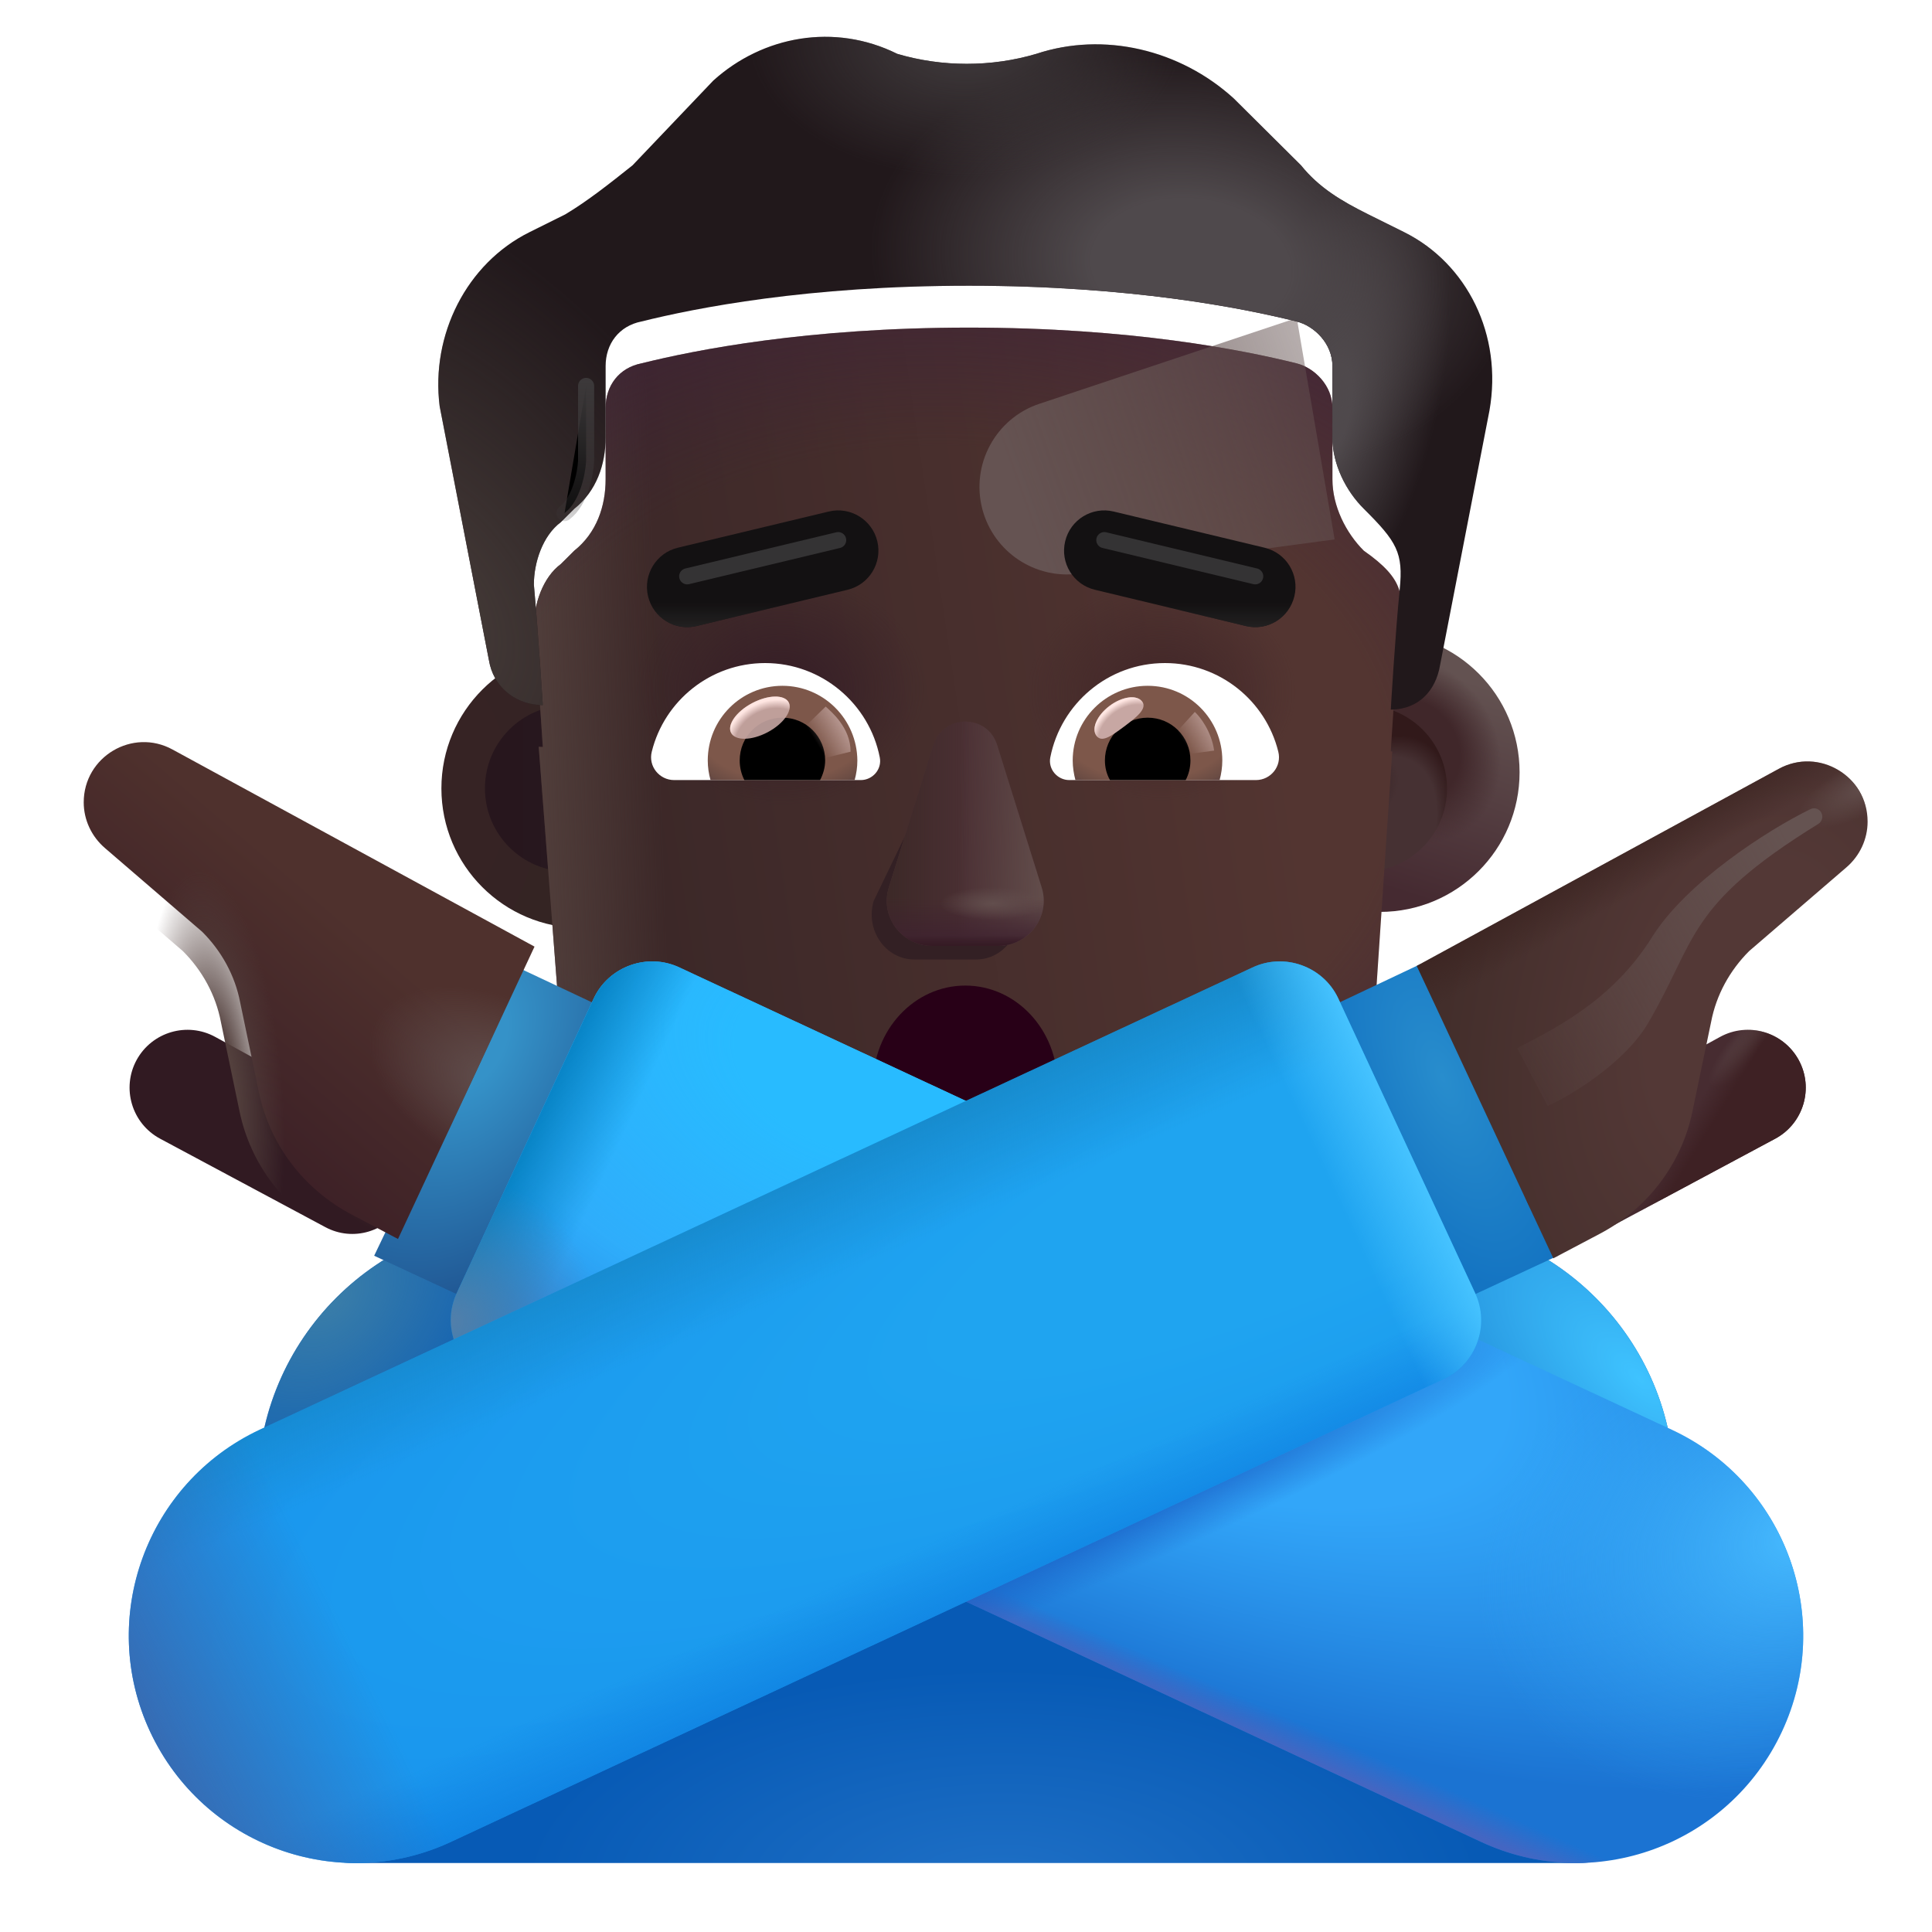 <svg viewBox="1 1 30 30" xmlns="http://www.w3.org/2000/svg">
<g filter="url(#filter0_i_3987_24796)">
<circle cx="9.822" cy="13.242" r="2.168" fill="url(#paint0_radial_3987_24796)"/>
</g>
<g filter="url(#filter1_f_3987_24796)">
<circle cx="9.822" cy="13.242" r="1.292" fill="url(#paint1_linear_3987_24796)"/>
</g>
<g filter="url(#filter2_i_3987_24796)">
<circle cx="22.178" cy="13.242" r="2.168" fill="url(#paint2_linear_3987_24796)"/>
<circle cx="22.178" cy="13.242" r="2.168" fill="url(#paint3_radial_3987_24796)"/>
</g>
<g filter="url(#filter3_f_3987_24796)">
<circle cx="22.178" cy="13.242" r="1.292" fill="#463133"/>
<circle cx="22.178" cy="13.242" r="1.292" fill="url(#paint4_radial_3987_24796)"/>
<circle cx="22.178" cy="13.242" r="1.292" fill="url(#paint5_radial_3987_24796)"/>
</g>
<g filter="url(#filter4_i_3987_24796)">
<path d="M9.365 12.446C9.386 12.448 9.407 12.449 9.429 12.449C9.429 12.449 9.359 11.34 9.29 10.578C9.29 10.232 9.429 9.816 9.708 9.609L9.917 9.401C10.265 9.124 10.404 8.708 10.404 8.293V7.184C10.404 6.838 10.613 6.561 10.961 6.492C11.797 6.284 13.539 5.937 16.047 5.937C18.555 5.937 20.297 6.284 21.133 6.492C21.411 6.561 21.69 6.838 21.69 7.184V8.293C21.69 8.708 21.899 9.124 22.177 9.401C22.83 9.858 22.789 10.109 22.735 10.648C22.665 11.34 22.596 12.518 22.596 12.518C22.603 12.518 22.611 12.518 22.619 12.518L22.274 17.659C22.065 19.957 20.259 21.559 18.104 21.559H13.935C11.711 21.559 9.974 19.957 9.765 17.659L9.365 12.446Z" fill="url(#paint6_linear_3987_24796)"/>
<path d="M9.365 12.446C9.386 12.448 9.407 12.449 9.429 12.449C9.429 12.449 9.359 11.34 9.29 10.578C9.29 10.232 9.429 9.816 9.708 9.609L9.917 9.401C10.265 9.124 10.404 8.708 10.404 8.293V7.184C10.404 6.838 10.613 6.561 10.961 6.492C11.797 6.284 13.539 5.937 16.047 5.937C18.555 5.937 20.297 6.284 21.133 6.492C21.411 6.561 21.69 6.838 21.69 7.184V8.293C21.69 8.708 21.899 9.124 22.177 9.401C22.83 9.858 22.789 10.109 22.735 10.648C22.665 11.34 22.596 12.518 22.596 12.518C22.603 12.518 22.611 12.518 22.619 12.518L22.274 17.659C22.065 19.957 20.259 21.559 18.104 21.559H13.935C11.711 21.559 9.974 19.957 9.765 17.659L9.365 12.446Z" fill="url(#paint7_linear_3987_24796)"/>
<path d="M9.365 12.446C9.386 12.448 9.407 12.449 9.429 12.449C9.429 12.449 9.359 11.34 9.29 10.578C9.29 10.232 9.429 9.816 9.708 9.609L9.917 9.401C10.265 9.124 10.404 8.708 10.404 8.293V7.184C10.404 6.838 10.613 6.561 10.961 6.492C11.797 6.284 13.539 5.937 16.047 5.937C18.555 5.937 20.297 6.284 21.133 6.492C21.411 6.561 21.69 6.838 21.69 7.184V8.293C21.69 8.708 21.899 9.124 22.177 9.401C22.83 9.858 22.789 10.109 22.735 10.648C22.665 11.34 22.596 12.518 22.596 12.518C22.603 12.518 22.611 12.518 22.619 12.518L22.274 17.659C22.065 19.957 20.259 21.559 18.104 21.559H13.935C11.711 21.559 9.974 19.957 9.765 17.659L9.365 12.446Z" fill="url(#paint8_radial_3987_24796)"/>
<path d="M9.365 12.446C9.386 12.448 9.407 12.449 9.429 12.449C9.429 12.449 9.359 11.34 9.29 10.578C9.29 10.232 9.429 9.816 9.708 9.609L9.917 9.401C10.265 9.124 10.404 8.708 10.404 8.293V7.184C10.404 6.838 10.613 6.561 10.961 6.492C11.797 6.284 13.539 5.937 16.047 5.937C18.555 5.937 20.297 6.284 21.133 6.492C21.411 6.561 21.69 6.838 21.69 7.184V8.293C21.69 8.708 21.899 9.124 22.177 9.401C22.83 9.858 22.789 10.109 22.735 10.648C22.665 11.34 22.596 12.518 22.596 12.518C22.603 12.518 22.611 12.518 22.619 12.518L22.274 17.659C22.065 19.957 20.259 21.559 18.104 21.559H13.935C11.711 21.559 9.974 19.957 9.765 17.659L9.365 12.446Z" fill="url(#paint9_radial_3987_24796)"/>
<path d="M9.365 12.446C9.386 12.448 9.407 12.449 9.429 12.449C9.429 12.449 9.359 11.34 9.29 10.578C9.29 10.232 9.429 9.816 9.708 9.609L9.917 9.401C10.265 9.124 10.404 8.708 10.404 8.293V7.184C10.404 6.838 10.613 6.561 10.961 6.492C11.797 6.284 13.539 5.937 16.047 5.937C18.555 5.937 20.297 6.284 21.133 6.492C21.411 6.561 21.69 6.838 21.69 7.184V8.293C21.69 8.708 21.899 9.124 22.177 9.401C22.83 9.858 22.789 10.109 22.735 10.648C22.665 11.34 22.596 12.518 22.596 12.518C22.603 12.518 22.611 12.518 22.619 12.518L22.274 17.659C22.065 19.957 20.259 21.559 18.104 21.559H13.935C11.711 21.559 9.974 19.957 9.765 17.659L9.365 12.446Z" fill="url(#paint10_radial_3987_24796)"/>
<path d="M9.365 12.446C9.386 12.448 9.407 12.449 9.429 12.449C9.429 12.449 9.359 11.34 9.29 10.578C9.29 10.232 9.429 9.816 9.708 9.609L9.917 9.401C10.265 9.124 10.404 8.708 10.404 8.293V7.184C10.404 6.838 10.613 6.561 10.961 6.492C11.797 6.284 13.539 5.937 16.047 5.937C18.555 5.937 20.297 6.284 21.133 6.492C21.411 6.561 21.69 6.838 21.69 7.184V8.293C21.69 8.708 21.899 9.124 22.177 9.401C22.83 9.858 22.789 10.109 22.735 10.648C22.665 11.34 22.596 12.518 22.596 12.518C22.603 12.518 22.611 12.518 22.619 12.518L22.274 17.659C22.065 19.957 20.259 21.559 18.104 21.559H13.935C11.711 21.559 9.974 19.957 9.765 17.659L9.365 12.446Z" fill="url(#paint11_linear_3987_24796)"/>
</g>
<g filter="url(#filter5_f_3987_24796)">
<path d="M21.136 5.937L17.139 7.27C16.459 7.497 16.072 8.213 16.254 8.907C16.429 9.57 17.07 9.999 17.75 9.908L21.724 9.376L21.136 5.937Z" fill="url(#paint12_linear_3987_24796)"/>
</g>
<g filter="url(#filter6_i_3987_24796)">
<path d="M22.247 4.829L22.805 5.106C23.78 5.591 24.337 6.699 24.128 7.877L23.362 11.825C23.294 12.233 23.024 12.507 22.619 12.518C22.611 12.518 22.603 12.518 22.596 12.518C22.596 12.518 22.665 11.34 22.735 10.648C22.791 10.085 22.693 9.914 22.178 9.401C21.899 9.124 21.69 8.708 21.69 8.293V7.184C21.69 6.838 21.411 6.561 21.133 6.492C20.297 6.284 18.555 5.937 16.047 5.937C13.539 5.937 11.797 6.284 10.961 6.492C10.613 6.561 10.404 6.838 10.404 7.184V8.293C10.404 8.708 10.265 9.124 9.917 9.401L9.708 9.609C9.429 9.816 9.29 10.232 9.29 10.578C9.359 11.34 9.429 12.449 9.429 12.449C9.407 12.449 9.386 12.448 9.365 12.446C8.976 12.42 8.659 12.15 8.593 11.756L7.827 7.808C7.687 6.699 8.245 5.591 9.22 5.106L9.777 4.829C10.126 4.621 10.474 4.344 10.822 4.067L12.076 2.751C12.842 2.058 13.957 1.851 14.932 2.336C15.629 2.543 16.395 2.543 17.092 2.336C18.137 1.989 19.321 2.266 20.157 3.028L21.202 4.067C21.481 4.414 21.829 4.621 22.247 4.829Z" fill="#21181B"/>
<path d="M22.247 4.829L22.805 5.106C23.78 5.591 24.337 6.699 24.128 7.877L23.362 11.825C23.294 12.233 23.024 12.507 22.619 12.518C22.611 12.518 22.603 12.518 22.596 12.518C22.596 12.518 22.665 11.34 22.735 10.648C22.791 10.085 22.693 9.914 22.178 9.401C21.899 9.124 21.69 8.708 21.69 8.293V7.184C21.69 6.838 21.411 6.561 21.133 6.492C20.297 6.284 18.555 5.937 16.047 5.937C13.539 5.937 11.797 6.284 10.961 6.492C10.613 6.561 10.404 6.838 10.404 7.184V8.293C10.404 8.708 10.265 9.124 9.917 9.401L9.708 9.609C9.429 9.816 9.29 10.232 9.29 10.578C9.359 11.34 9.429 12.449 9.429 12.449C9.407 12.449 9.386 12.448 9.365 12.446C8.976 12.42 8.659 12.15 8.593 11.756L7.827 7.808C7.687 6.699 8.245 5.591 9.22 5.106L9.777 4.829C10.126 4.621 10.474 4.344 10.822 4.067L12.076 2.751C12.842 2.058 13.957 1.851 14.932 2.336C15.629 2.543 16.395 2.543 17.092 2.336C18.137 1.989 19.321 2.266 20.157 3.028L21.202 4.067C21.481 4.414 21.829 4.621 22.247 4.829Z" fill="url(#paint13_radial_3987_24796)"/>
<path d="M22.247 4.829L22.805 5.106C23.78 5.591 24.337 6.699 24.128 7.877L23.362 11.825C23.294 12.233 23.024 12.507 22.619 12.518C22.611 12.518 22.603 12.518 22.596 12.518C22.596 12.518 22.665 11.34 22.735 10.648C22.791 10.085 22.693 9.914 22.178 9.401C21.899 9.124 21.69 8.708 21.69 8.293V7.184C21.69 6.838 21.411 6.561 21.133 6.492C20.297 6.284 18.555 5.937 16.047 5.937C13.539 5.937 11.797 6.284 10.961 6.492C10.613 6.561 10.404 6.838 10.404 7.184V8.293C10.404 8.708 10.265 9.124 9.917 9.401L9.708 9.609C9.429 9.816 9.29 10.232 9.29 10.578C9.359 11.34 9.429 12.449 9.429 12.449C9.407 12.449 9.386 12.448 9.365 12.446C8.976 12.42 8.659 12.15 8.593 11.756L7.827 7.808C7.687 6.699 8.245 5.591 9.22 5.106L9.777 4.829C10.126 4.621 10.474 4.344 10.822 4.067L12.076 2.751C12.842 2.058 13.957 1.851 14.932 2.336C15.629 2.543 16.395 2.543 17.092 2.336C18.137 1.989 19.321 2.266 20.157 3.028L21.202 4.067C21.481 4.414 21.829 4.621 22.247 4.829Z" fill="url(#paint14_radial_3987_24796)"/>
<path d="M22.247 4.829L22.805 5.106C23.78 5.591 24.337 6.699 24.128 7.877L23.362 11.825C23.294 12.233 23.024 12.507 22.619 12.518C22.611 12.518 22.603 12.518 22.596 12.518C22.596 12.518 22.665 11.34 22.735 10.648C22.791 10.085 22.693 9.914 22.178 9.401C21.899 9.124 21.69 8.708 21.69 8.293V7.184C21.69 6.838 21.411 6.561 21.133 6.492C20.297 6.284 18.555 5.937 16.047 5.937C13.539 5.937 11.797 6.284 10.961 6.492C10.613 6.561 10.404 6.838 10.404 7.184V8.293C10.404 8.708 10.265 9.124 9.917 9.401L9.708 9.609C9.429 9.816 9.29 10.232 9.29 10.578C9.359 11.34 9.429 12.449 9.429 12.449C9.407 12.449 9.386 12.448 9.365 12.446C8.976 12.42 8.659 12.15 8.593 11.756L7.827 7.808C7.687 6.699 8.245 5.591 9.22 5.106L9.777 4.829C10.126 4.621 10.474 4.344 10.822 4.067L12.076 2.751C12.842 2.058 13.957 1.851 14.932 2.336C15.629 2.543 16.395 2.543 17.092 2.336C18.137 1.989 19.321 2.266 20.157 3.028L21.202 4.067C21.481 4.414 21.829 4.621 22.247 4.829Z" fill="url(#paint15_radial_3987_24796)"/>
<path d="M22.247 4.829L22.805 5.106C23.78 5.591 24.337 6.699 24.128 7.877L23.362 11.825C23.294 12.233 23.024 12.507 22.619 12.518C22.611 12.518 22.603 12.518 22.596 12.518C22.596 12.518 22.665 11.34 22.735 10.648C22.791 10.085 22.693 9.914 22.178 9.401C21.899 9.124 21.69 8.708 21.69 8.293V7.184C21.69 6.838 21.411 6.561 21.133 6.492C20.297 6.284 18.555 5.937 16.047 5.937C13.539 5.937 11.797 6.284 10.961 6.492C10.613 6.561 10.404 6.838 10.404 7.184V8.293C10.404 8.708 10.265 9.124 9.917 9.401L9.708 9.609C9.429 9.816 9.29 10.232 9.29 10.578C9.359 11.34 9.429 12.449 9.429 12.449C9.407 12.449 9.386 12.448 9.365 12.446C8.976 12.42 8.659 12.15 8.593 11.756L7.827 7.808C7.687 6.699 8.245 5.591 9.22 5.106L9.777 4.829C10.126 4.621 10.474 4.344 10.822 4.067L12.076 2.751C12.842 2.058 13.957 1.851 14.932 2.336C15.629 2.543 16.395 2.543 17.092 2.336C18.137 1.989 19.321 2.266 20.157 3.028L21.202 4.067C21.481 4.414 21.829 4.621 22.247 4.829Z" fill="url(#paint16_radial_3987_24796)"/>
</g>
<g filter="url(#filter7_f_3987_24796)">
<path d="M15.631 12.783L14.566 14.991C14.434 15.445 14.751 15.899 15.2 15.899H16.157C16.606 15.899 16.923 15.438 16.791 14.991L16.144 12.783C16.005 12.294 15.776 12.294 15.631 12.783Z" fill="#332024"/>
</g>
<g filter="url(#filter8_f_3987_24796)">
<path d="M15.492 12.572L14.802 14.779C14.661 15.233 14.999 15.687 15.478 15.687H16.499C16.978 15.687 17.316 15.226 17.175 14.779L16.485 12.572C16.337 12.082 15.647 12.082 15.492 12.572Z" fill="#4B3034"/>
<path d="M15.492 12.572L14.802 14.779C14.661 15.233 14.999 15.687 15.478 15.687H16.499C16.978 15.687 17.316 15.226 17.175 14.779L16.485 12.572C16.337 12.082 15.647 12.082 15.492 12.572Z" fill="url(#paint17_linear_3987_24796)"/>
<path d="M15.492 12.572L14.802 14.779C14.661 15.233 14.999 15.687 15.478 15.687H16.499C16.978 15.687 17.316 15.226 17.175 14.779L16.485 12.572C16.337 12.082 15.647 12.082 15.492 12.572Z" fill="url(#paint18_linear_3987_24796)"/>
<path d="M15.492 12.572L14.802 14.779C14.661 15.233 14.999 15.687 15.478 15.687H16.499C16.978 15.687 17.316 15.226 17.175 14.779L16.485 12.572C16.337 12.082 15.647 12.082 15.492 12.572Z" fill="url(#paint19_linear_3987_24796)"/>
<path d="M15.492 12.572L14.802 14.779C14.661 15.233 14.999 15.687 15.478 15.687H16.499C16.978 15.687 17.316 15.226 17.175 14.779L16.485 12.572C16.337 12.082 15.647 12.082 15.492 12.572Z" fill="url(#paint20_radial_3987_24796)"/>
</g>
<path d="M15.492 12.572L14.802 14.779C14.661 15.233 14.999 15.687 15.478 15.687H16.499C16.978 15.687 17.316 15.226 17.175 14.779L16.485 12.572C16.337 12.082 15.647 12.082 15.492 12.572Z" fill="url(#paint21_linear_3987_24796)"/>
<path d="M19.09 11.296C19.938 11.296 20.654 11.881 20.849 12.671C20.907 12.897 20.733 13.113 20.501 13.113H17.604C17.42 13.113 17.273 12.945 17.309 12.761C17.473 11.928 18.205 11.296 19.09 11.296Z" fill="white"/>
<path d="M18.821 11.649C19.464 11.649 19.98 12.171 19.98 12.808C19.98 12.913 19.964 13.019 19.938 13.113H17.699C17.673 13.013 17.657 12.913 17.657 12.808C17.657 12.171 18.178 11.649 18.821 11.649Z" fill="url(#paint22_radial_3987_24796)"/>
<path d="M18.157 12.808C18.157 12.439 18.452 12.144 18.821 12.144C19.19 12.144 19.485 12.439 19.485 12.808C19.485 12.918 19.459 13.024 19.411 13.113H18.236C18.184 13.024 18.157 12.918 18.157 12.808Z" fill="black"/>
<g filter="url(#filter9_f_3987_24796)">
<path d="M18.736 11.894C18.818 12.005 18.646 12.139 18.45 12.286C18.253 12.432 18.108 12.536 18.025 12.425C17.943 12.315 18.035 12.106 18.231 11.96C18.427 11.813 18.653 11.784 18.736 11.894Z" fill="#C7A7A3"/>
<path d="M18.736 11.894C18.818 12.005 18.646 12.139 18.45 12.286C18.253 12.432 18.108 12.536 18.025 12.425C17.943 12.315 18.035 12.106 18.231 11.96C18.427 11.813 18.653 11.784 18.736 11.894Z" fill="url(#paint23_radial_3987_24796)"/>
</g>
<g filter="url(#filter10_f_3987_24796)">
<path d="M19.853 12.655C19.811 12.356 19.635 12.13 19.553 12.055L19.215 12.425L19.368 12.721L19.853 12.655Z" fill="url(#paint24_linear_3987_24796)"/>
</g>
<path d="M12.881 11.296C12.033 11.296 11.316 11.881 11.121 12.671C11.063 12.897 11.237 13.113 11.469 13.113H14.366C14.55 13.113 14.698 12.945 14.661 12.761C14.498 11.928 13.76 11.296 12.881 11.296Z" fill="white"/>
<path d="M13.149 11.649C12.507 11.649 11.99 12.171 11.99 12.808C11.99 12.913 12.006 13.019 12.033 13.113H14.271C14.298 13.013 14.313 12.913 14.313 12.808C14.308 12.171 13.792 11.649 13.149 11.649Z" fill="url(#paint25_radial_3987_24796)"/>
<path d="M13.813 12.808C13.813 12.439 13.518 12.144 13.149 12.144C12.781 12.144 12.486 12.439 12.486 12.808C12.486 12.918 12.512 13.024 12.559 13.113H13.734C13.781 13.024 13.813 12.918 13.813 12.808Z" fill="black"/>
<g filter="url(#filter11_f_3987_24796)">
<path d="M14.208 12.672C14.208 12.297 13.904 12.048 13.821 11.972L13.447 12.334L13.677 12.803L14.208 12.672Z" fill="url(#paint26_linear_3987_24796)"/>
</g>
<g filter="url(#filter12_f_3987_24796)">
<ellipse cx="12.8" cy="12.144" rx="0.506" ry="0.256" transform="rotate(-27.914 12.8 12.144)" fill="#C7A7A3" fill-opacity="0.9"/>
<ellipse cx="12.8" cy="12.144" rx="0.506" ry="0.256" transform="rotate(-27.914 12.8 12.144)" fill="url(#paint27_radial_3987_24796)"/>
</g>
<g filter="url(#filter13_f_3987_24796)">
<path d="M10.101 6.993V8.159C10.091 8.352 10.01 8.784 9.766 8.967" stroke="url(#paint28_linear_3987_24796)" stroke-width="0.25" stroke-linecap="round"/>
</g>
<path d="M15.989 19.379C16.78 19.379 17.422 18.691 17.422 17.841C17.422 16.992 16.78 16.304 15.989 16.304C15.198 16.304 14.556 16.992 14.556 17.841C14.556 18.691 15.198 19.379 15.989 19.379Z" fill="#280017"/>
<path d="M25.5 29.929H6.5C5.67 29.929 5 29.259 5 28.429V24.099C5 21.799 6.87 19.929 9.17 19.929H22.83C25.13 19.929 27 21.799 27 24.099V28.429C27 29.259 26.33 29.929 25.5 29.929Z" fill="url(#paint29_radial_3987_24796)"/>
<path d="M25.5 29.929H6.5C5.67 29.929 5 29.259 5 28.429V24.099C5 21.799 6.87 19.929 9.17 19.929H22.83C25.13 19.929 27 21.799 27 24.099V28.429C27 29.259 26.33 29.929 25.5 29.929Z" fill="url(#paint30_radial_3987_24796)"/>
<path d="M25.5 29.929H6.5C5.67 29.929 5 29.259 5 28.429V24.099C5 21.799 6.87 19.929 9.17 19.929H22.83C25.13 19.929 27 21.799 27 24.099V28.429C27 29.259 26.33 29.929 25.5 29.929Z" fill="url(#paint31_radial_3987_24796)"/>
<path d="M6.81 20.499L9.09 21.559L11.2 17.039L8.97 15.989L6.81 20.499Z" fill="url(#paint32_radial_3987_24796)"/>
<path d="M11.56 16.027L26.967 23.205C28.728 24.031 29.493 26.128 28.668 27.892C27.842 29.656 25.749 30.422 23.988 29.596L8.581 22.408C8.078 22.176 7.856 21.572 8.098 21.067L10.221 16.501C10.453 16.007 11.057 15.785 11.56 16.027Z" fill="url(#paint33_radial_3987_24796)"/>
<path d="M11.56 16.027L26.967 23.205C28.728 24.031 29.493 26.128 28.668 27.892C27.842 29.656 25.749 30.422 23.988 29.596L8.581 22.408C8.078 22.176 7.856 21.572 8.098 21.067L10.221 16.501C10.453 16.007 11.057 15.785 11.56 16.027Z" fill="url(#paint34_radial_3987_24796)"/>
<path d="M11.56 16.027L26.967 23.205C28.728 24.031 29.493 26.128 28.668 27.892C27.842 29.656 25.749 30.422 23.988 29.596L8.581 22.408C8.078 22.176 7.856 21.572 8.098 21.067L10.221 16.501C10.453 16.007 11.057 15.785 11.56 16.027Z" fill="url(#paint35_radial_3987_24796)"/>
<path d="M11.56 16.027L26.967 23.205C28.728 24.031 29.493 26.128 28.668 27.892C27.842 29.656 25.749 30.422 23.988 29.596L8.581 22.408C8.078 22.176 7.856 21.572 8.098 21.067L10.221 16.501C10.453 16.007 11.057 15.785 11.56 16.027Z" fill="url(#paint36_linear_3987_24796)"/>
<path d="M11.56 16.027L26.967 23.205C28.728 24.031 29.493 26.128 28.668 27.892C27.842 29.656 25.749 30.422 23.988 29.596L8.581 22.408C8.078 22.176 7.856 21.572 8.098 21.067L10.221 16.501C10.453 16.007 11.057 15.785 11.56 16.027Z" fill="url(#paint37_radial_3987_24796)"/>
<path d="M11.56 16.027L26.967 23.205C28.728 24.031 29.493 26.128 28.668 27.892C27.842 29.656 25.749 30.422 23.988 29.596L8.581 22.408C8.078 22.176 7.856 21.572 8.098 21.067L10.221 16.501C10.453 16.007 11.057 15.785 11.56 16.027Z" fill="url(#paint38_linear_3987_24796)"/>
<path d="M11.56 16.027L26.967 23.205C28.728 24.031 29.493 26.128 28.668 27.892C27.842 29.656 25.749 30.422 23.988 29.596L8.581 22.408C8.078 22.176 7.856 21.572 8.098 21.067L10.221 16.501C10.453 16.007 11.057 15.785 11.56 16.027Z" fill="url(#paint39_radial_3987_24796)"/>
<path d="M25.19 20.499L22.91 21.559L20.8 17.039L23.06 15.969L25.19 20.499Z" fill="url(#paint40_radial_3987_24796)"/>
<path d="M20.44 16.027L5.033 23.2C3.272 24.027 2.507 26.125 3.332 27.891C4.158 29.656 6.251 30.423 8.012 29.596L23.419 22.413C23.922 22.181 24.143 21.576 23.902 21.071L21.779 16.501C21.547 16.007 20.943 15.785 20.44 16.027Z" fill="url(#paint41_radial_3987_24796)"/>
<path d="M20.44 16.027L5.033 23.2C3.272 24.027 2.507 26.125 3.332 27.891C4.158 29.656 6.251 30.423 8.012 29.596L23.419 22.413C23.922 22.181 24.143 21.576 23.902 21.071L21.779 16.501C21.547 16.007 20.943 15.785 20.44 16.027Z" fill="url(#paint42_linear_3987_24796)"/>
<path d="M20.44 16.027L5.033 23.2C3.272 24.027 2.507 26.125 3.332 27.891C4.158 29.656 6.251 30.423 8.012 29.596L23.419 22.413C23.922 22.181 24.143 21.576 23.902 21.071L21.779 16.501C21.547 16.007 20.943 15.785 20.44 16.027Z" fill="url(#paint43_linear_3987_24796)"/>
<path d="M20.44 16.027L5.033 23.2C3.272 24.027 2.507 26.125 3.332 27.891C4.158 29.656 6.251 30.423 8.012 29.596L23.419 22.413C23.922 22.181 24.143 21.576 23.902 21.071L21.779 16.501C21.547 16.007 20.943 15.785 20.44 16.027Z" fill="url(#paint44_linear_3987_24796)"/>
<path d="M20.44 16.027L5.033 23.2C3.272 24.027 2.507 26.125 3.332 27.891C4.158 29.656 6.251 30.423 8.012 29.596L23.419 22.413C23.922 22.181 24.143 21.576 23.902 21.071L21.779 16.501C21.547 16.007 20.943 15.785 20.44 16.027Z" fill="url(#paint45_linear_3987_24796)"/>
<path d="M24.75 19.732C24.514 19.303 24.671 18.764 25.101 18.529L27.709 17.101C28.144 16.863 28.69 17.023 28.929 17.458C29.169 17.896 29.005 18.446 28.565 18.682L25.944 20.086C25.516 20.315 24.984 20.157 24.75 19.732Z" fill="url(#paint46_radial_3987_24796)"/>
<path d="M24.75 19.732C24.514 19.303 24.671 18.764 25.101 18.529L27.709 17.101C28.144 16.863 28.69 17.023 28.929 17.458C29.169 17.896 29.005 18.446 28.565 18.682L25.944 20.086C25.516 20.315 24.984 20.157 24.75 19.732Z" fill="url(#paint47_linear_3987_24796)"/>
<path d="M24.75 19.732C24.514 19.303 24.671 18.764 25.101 18.529L27.709 17.101C28.144 16.863 28.69 17.023 28.929 17.458C29.169 17.896 29.005 18.446 28.565 18.682L25.944 20.086C25.516 20.315 24.984 20.157 24.75 19.732Z" fill="url(#paint48_linear_3987_24796)"/>
<path d="M7.246 19.702C7.482 19.273 7.325 18.733 6.895 18.498L4.342 17.101C3.907 16.863 3.361 17.023 3.122 17.458C2.883 17.896 3.046 18.446 3.487 18.682L6.052 20.055C6.48 20.285 7.012 20.127 7.246 19.702Z" fill="url(#paint49_radial_3987_24796)"/>
<path d="M7.246 19.702C7.482 19.273 7.325 18.733 6.895 18.498L4.342 17.101C3.907 16.863 3.361 17.023 3.122 17.458C2.883 17.896 3.046 18.446 3.487 18.682L6.052 20.055C6.48 20.285 7.012 20.127 7.246 19.702Z" fill="url(#paint50_radial_3987_24796)"/>
<path d="M23 15.999L25.12 20.539L25.84 20.159C26.58 19.769 27.11 19.079 27.28 18.259L27.57 16.869C27.65 16.449 27.86 16.069 28.16 15.769L29.67 14.469C29.88 14.289 30 14.029 30 13.759C30 13.049 29.24 12.599 28.62 12.939L23 15.999Z" fill="url(#paint51_radial_3987_24796)"/>
<path d="M23 15.999L25.12 20.539L25.84 20.159C26.58 19.769 27.11 19.079 27.28 18.259L27.57 16.869C27.65 16.449 27.86 16.069 28.16 15.769L29.67 14.469C29.88 14.289 30 14.029 30 13.759C30 13.049 29.24 12.599 28.62 12.939L23 15.999Z" fill="url(#paint52_radial_3987_24796)"/>
<path d="M23 15.999L25.12 20.539L25.84 20.159C26.58 19.769 27.11 19.079 27.28 18.259L27.57 16.869C27.65 16.449 27.86 16.069 28.16 15.769L29.67 14.469C29.88 14.289 30 14.029 30 13.759C30 13.049 29.24 12.599 28.62 12.939L23 15.999Z" fill="url(#paint53_linear_3987_24796)"/>
<g filter="url(#filter14_i_3987_24796)">
<path d="M9 15.999L6.88 20.539L6.16 20.159C5.42 19.769 4.89 19.079 4.72 18.259L4.43 16.869C4.35 16.449 4.14 16.069 3.84 15.769L2.33 14.469C2.12 14.289 2 14.029 2 13.759C2 13.049 2.76 12.599 3.38 12.939L9 15.999Z" fill="url(#paint54_linear_3987_24796)"/>
<path d="M9 15.999L6.88 20.539L6.16 20.159C5.42 19.769 4.89 19.079 4.72 18.259L4.43 16.869C4.35 16.449 4.14 16.069 3.84 15.769L2.33 14.469C2.12 14.289 2 14.029 2 13.759C2 13.049 2.76 12.599 3.38 12.939L9 15.999Z" fill="url(#paint55_radial_3987_24796)"/>
</g>
<path d="M9 15.999L6.88 20.539L6.16 20.159C5.42 19.769 4.89 19.079 4.72 18.259L4.43 16.869C4.35 16.449 4.14 16.069 3.84 15.769L2.33 14.469C2.12 14.289 2 14.029 2 13.759C2 13.049 2.76 12.599 3.38 12.939L9 15.999Z" fill="url(#paint56_radial_3987_24796)"/>
<path fill-rule="evenodd" clip-rule="evenodd" d="M14.623 9.405C14.703 9.74 14.496 10.078 14.161 10.158L11.817 10.721C11.481 10.802 11.144 10.595 11.063 10.259C10.983 9.923 11.19 9.586 11.525 9.505L13.869 8.943C14.205 8.862 14.542 9.069 14.623 9.405Z" fill="#131112"/>
<path fill-rule="evenodd" clip-rule="evenodd" d="M14.623 9.405C14.703 9.74 14.496 10.078 14.161 10.158L11.817 10.721C11.481 10.802 11.144 10.595 11.063 10.259C10.983 9.923 11.19 9.586 11.525 9.505L13.869 8.943C14.205 8.862 14.542 9.069 14.623 9.405Z" fill="url(#paint57_linear_3987_24796)"/>
<g filter="url(#filter15_f_3987_24796)">
<path d="M11.671 9.949L14.015 9.387" stroke="#343334" stroke-width="0.25" stroke-linecap="round"/>
</g>
<path fill-rule="evenodd" clip-rule="evenodd" d="M17.54 9.405C17.459 9.74 17.666 10.078 18.002 10.158L20.346 10.721C20.681 10.802 21.018 10.595 21.099 10.259C21.18 9.923 20.973 9.586 20.637 9.505L18.293 8.943C17.958 8.862 17.62 9.069 17.54 9.405Z" fill="#131112"/>
<path fill-rule="evenodd" clip-rule="evenodd" d="M17.54 9.405C17.459 9.74 17.666 10.078 18.002 10.158L20.346 10.721C20.681 10.802 21.018 10.595 21.099 10.259C21.18 9.923 20.973 9.586 20.637 9.505L18.293 8.943C17.958 8.862 17.62 9.069 17.54 9.405Z" fill="url(#paint58_linear_3987_24796)"/>
<g filter="url(#filter16_f_3987_24796)">
<path d="M20.491 9.949L18.148 9.387" stroke="#343334" stroke-width="0.25" stroke-linecap="round"/>
</g>
<g filter="url(#filter17_f_3987_24796)">
<path d="M26.653 15.551C27.18 14.705 28.448 13.887 29.114 13.564C29.167 13.538 29.23 13.553 29.267 13.598C29.318 13.659 29.302 13.752 29.234 13.794C27.174 15.067 27.359 15.578 26.589 16.891C26.234 17.495 25.412 18.003 25.032 18.174L24.559 17.276C25.088 16.995 26.021 16.565 26.653 15.551Z" fill="url(#paint59_linear_3987_24796)"/>
</g>
<defs>
<filter id="filter0_i_3987_24796" x="7.654" y="11.074" width="4.536" height="4.336" filterUnits="userSpaceOnUse" color-interpolation-filters="sRGB">
<feFlood flood-opacity="0" result="BackgroundImageFix"/>
<feBlend mode="normal" in="SourceGraphic" in2="BackgroundImageFix" result="shape"/>
<feColorMatrix in="SourceAlpha" type="matrix" values="0 0 0 0 0 0 0 0 0 0 0 0 0 0 0 0 0 0 127 0" result="hardAlpha"/>
<feOffset dx="0.2"/>
<feGaussianBlur stdDeviation="0.15"/>
<feComposite in2="hardAlpha" operator="arithmetic" k2="-1" k3="1"/>
<feColorMatrix type="matrix" values="0 0 0 0 0.341 0 0 0 0 0.271 0 0 0 0 0.255 0 0 0 1 0"/>
<feBlend mode="normal" in2="shape" result="effect1_innerShadow_3987_24796"/>
</filter>
<filter id="filter1_f_3987_24796" x="8.03" y="11.45" width="3.584" height="3.584" filterUnits="userSpaceOnUse" color-interpolation-filters="sRGB">
<feFlood flood-opacity="0" result="BackgroundImageFix"/>
<feBlend mode="normal" in="SourceGraphic" in2="BackgroundImageFix" result="shape"/>
<feGaussianBlur stdDeviation="0.25" result="effect1_foregroundBlur_3987_24796"/>
</filter>
<filter id="filter2_i_3987_24796" x="20.009" y="10.824" width="4.586" height="4.586" filterUnits="userSpaceOnUse" color-interpolation-filters="sRGB">
<feFlood flood-opacity="0" result="BackgroundImageFix"/>
<feBlend mode="normal" in="SourceGraphic" in2="BackgroundImageFix" result="shape"/>
<feColorMatrix in="SourceAlpha" type="matrix" values="0 0 0 0 0 0 0 0 0 0 0 0 0 0 0 0 0 0 127 0" result="hardAlpha"/>
<feOffset dx="0.25" dy="-0.25"/>
<feGaussianBlur stdDeviation="0.25"/>
<feComposite in2="hardAlpha" operator="arithmetic" k2="-1" k3="1"/>
<feColorMatrix type="matrix" values="0 0 0 0 0.243 0 0 0 0 0.141 0 0 0 0 0.224 0 0 0 1 0"/>
<feBlend mode="normal" in2="shape" result="effect1_innerShadow_3987_24796"/>
</filter>
<filter id="filter3_f_3987_24796" x="20.386" y="11.45" width="3.584" height="3.584" filterUnits="userSpaceOnUse" color-interpolation-filters="sRGB">
<feFlood flood-opacity="0" result="BackgroundImageFix"/>
<feBlend mode="normal" in="SourceGraphic" in2="BackgroundImageFix" result="shape"/>
<feGaussianBlur stdDeviation="0.25" result="effect1_foregroundBlur_3987_24796"/>
</filter>
<filter id="filter4_i_3987_24796" x="9.29" y="5.937" width="13.473" height="15.771" filterUnits="userSpaceOnUse" color-interpolation-filters="sRGB">
<feFlood flood-opacity="0" result="BackgroundImageFix"/>
<feBlend mode="normal" in="SourceGraphic" in2="BackgroundImageFix" result="shape"/>
<feColorMatrix in="SourceAlpha" type="matrix" values="0 0 0 0 0 0 0 0 0 0 0 0 0 0 0 0 0 0 127 0" result="hardAlpha"/>
<feOffset dy="0.15"/>
<feGaussianBlur stdDeviation="0.15"/>
<feComposite in2="hardAlpha" operator="arithmetic" k2="-1" k3="1"/>
<feColorMatrix type="matrix" values="0 0 0 0 0.11 0 0 0 0 0.051 0 0 0 0 0.051 0 0 0 1 0"/>
<feBlend mode="normal" in2="shape" result="effect1_innerShadow_3987_24796"/>
</filter>
<filter id="filter5_f_3987_24796" x="14.209" y="3.937" width="9.515" height="7.983" filterUnits="userSpaceOnUse" color-interpolation-filters="sRGB">
<feFlood flood-opacity="0" result="BackgroundImageFix"/>
<feBlend mode="normal" in="SourceGraphic" in2="BackgroundImageFix" result="shape"/>
<feGaussianBlur stdDeviation="1" result="effect1_foregroundBlur_3987_24796"/>
</filter>
<filter id="filter6_i_3987_24796" x="7.805" y="1.571" width="16.366" height="10.947" filterUnits="userSpaceOnUse" color-interpolation-filters="sRGB">
<feFlood flood-opacity="0" result="BackgroundImageFix"/>
<feBlend mode="normal" in="SourceGraphic" in2="BackgroundImageFix" result="shape"/>
<feColorMatrix in="SourceAlpha" type="matrix" values="0 0 0 0 0 0 0 0 0 0 0 0 0 0 0 0 0 0 127 0" result="hardAlpha"/>
<feOffset dy="-0.5"/>
<feGaussianBlur stdDeviation="0.375"/>
<feComposite in2="hardAlpha" operator="arithmetic" k2="-1" k3="1"/>
<feColorMatrix type="matrix" values="0 0 0 0 0.039 0 0 0 0 0.008 0 0 0 0 0.02 0 0 0 1 0"/>
<feBlend mode="normal" in2="shape" result="effect1_innerShadow_3987_24796"/>
</filter>
<filter id="filter7_f_3987_24796" x="13.785" y="11.667" width="3.786" height="4.982" filterUnits="userSpaceOnUse" color-interpolation-filters="sRGB">
<feFlood flood-opacity="0" result="BackgroundImageFix"/>
<feBlend mode="normal" in="SourceGraphic" in2="BackgroundImageFix" result="shape"/>
<feGaussianBlur stdDeviation="0.375" result="effect1_foregroundBlur_3987_24796"/>
</filter>
<filter id="filter8_f_3987_24796" x="14.52" y="11.955" width="2.938" height="3.982" filterUnits="userSpaceOnUse" color-interpolation-filters="sRGB">
<feFlood flood-opacity="0" result="BackgroundImageFix"/>
<feBlend mode="normal" in="SourceGraphic" in2="BackgroundImageFix" result="shape"/>
<feGaussianBlur stdDeviation="0.125" result="effect1_foregroundBlur_3987_24796"/>
</filter>
<filter id="filter9_f_3987_24796" x="17.895" y="11.727" width="0.962" height="0.844" filterUnits="userSpaceOnUse" color-interpolation-filters="sRGB">
<feFlood flood-opacity="0" result="BackgroundImageFix"/>
<feBlend mode="normal" in="SourceGraphic" in2="BackgroundImageFix" result="shape"/>
<feGaussianBlur stdDeviation="0.05" result="effect1_foregroundBlur_3987_24796"/>
</filter>
<filter id="filter10_f_3987_24796" x="19.015" y="11.854" width="1.038" height="1.067" filterUnits="userSpaceOnUse" color-interpolation-filters="sRGB">
<feFlood flood-opacity="0" result="BackgroundImageFix"/>
<feBlend mode="normal" in="SourceGraphic" in2="BackgroundImageFix" result="shape"/>
<feGaussianBlur stdDeviation="0.1" result="effect1_foregroundBlur_3987_24796"/>
</filter>
<filter id="filter11_f_3987_24796" x="13.247" y="11.772" width="1.161" height="1.231" filterUnits="userSpaceOnUse" color-interpolation-filters="sRGB">
<feFlood flood-opacity="0" result="BackgroundImageFix"/>
<feBlend mode="normal" in="SourceGraphic" in2="BackgroundImageFix" result="shape"/>
<feGaussianBlur stdDeviation="0.1" result="effect1_foregroundBlur_3987_24796"/>
</filter>
<filter id="filter12_f_3987_24796" x="12.237" y="11.717" width="1.126" height="0.855" filterUnits="userSpaceOnUse" color-interpolation-filters="sRGB">
<feFlood flood-opacity="0" result="BackgroundImageFix"/>
<feBlend mode="normal" in="SourceGraphic" in2="BackgroundImageFix" result="shape"/>
<feGaussianBlur stdDeviation="0.05" result="effect1_foregroundBlur_3987_24796"/>
</filter>
<filter id="filter13_f_3987_24796" x="9.391" y="6.618" width="1.085" height="2.723" filterUnits="userSpaceOnUse" color-interpolation-filters="sRGB">
<feFlood flood-opacity="0" result="BackgroundImageFix"/>
<feBlend mode="normal" in="SourceGraphic" in2="BackgroundImageFix" result="shape"/>
<feGaussianBlur stdDeviation="0.125" result="effect1_foregroundBlur_3987_24796"/>
</filter>
<filter id="filter14_i_3987_24796" x="2" y="12.523" width="7.3" height="8.016" filterUnits="userSpaceOnUse" color-interpolation-filters="sRGB">
<feFlood flood-opacity="0" result="BackgroundImageFix"/>
<feBlend mode="normal" in="SourceGraphic" in2="BackgroundImageFix" result="shape"/>
<feColorMatrix in="SourceAlpha" type="matrix" values="0 0 0 0 0 0 0 0 0 0 0 0 0 0 0 0 0 0 127 0" result="hardAlpha"/>
<feOffset dx="0.3" dy="-0.3"/>
<feGaussianBlur stdDeviation="0.4"/>
<feComposite in2="hardAlpha" operator="arithmetic" k2="-1" k3="1"/>
<feColorMatrix type="matrix" values="0 0 0 0 0.247 0 0 0 0 0.137 0 0 0 0 0.204 0 0 0 1 0"/>
<feBlend mode="normal" in2="shape" result="effect1_innerShadow_3987_24796"/>
</filter>
<filter id="filter15_f_3987_24796" x="11.296" y="9.012" width="3.094" height="1.313" filterUnits="userSpaceOnUse" color-interpolation-filters="sRGB">
<feFlood flood-opacity="0" result="BackgroundImageFix"/>
<feBlend mode="normal" in="SourceGraphic" in2="BackgroundImageFix" result="shape"/>
<feGaussianBlur stdDeviation="0.125" result="effect1_foregroundBlur_3987_24796"/>
</filter>
<filter id="filter16_f_3987_24796" x="17.773" y="9.012" width="3.094" height="1.313" filterUnits="userSpaceOnUse" color-interpolation-filters="sRGB">
<feFlood flood-opacity="0" result="BackgroundImageFix"/>
<feBlend mode="normal" in="SourceGraphic" in2="BackgroundImageFix" result="shape"/>
<feGaussianBlur stdDeviation="0.125" result="effect1_foregroundBlur_3987_24796"/>
</filter>
<filter id="filter17_f_3987_24796" x="24.159" y="13.151" width="5.538" height="5.423" filterUnits="userSpaceOnUse" color-interpolation-filters="sRGB">
<feFlood flood-opacity="0" result="BackgroundImageFix"/>
<feBlend mode="normal" in="SourceGraphic" in2="BackgroundImageFix" result="shape"/>
<feGaussianBlur stdDeviation="0.2" result="effect1_foregroundBlur_3987_24796"/>
</filter>
<radialGradient id="paint0_radial_3987_24796" cx="0" cy="0" r="1" gradientUnits="userSpaceOnUse" gradientTransform="translate(7.654 13.242) scale(2.279 3.989)">
<stop offset="0.351" stop-color="#362324"/>
<stop offset="1" stop-color="#332423"/>
</radialGradient>
<linearGradient id="paint1_linear_3987_24796" x1="9.822" y1="13.604" x2="8.99" y2="13.604" gradientUnits="userSpaceOnUse">
<stop stop-color="#281920"/>
<stop offset="1" stop-color="#27161D"/>
</linearGradient>
<linearGradient id="paint2_linear_3987_24796" x1="23.589" y1="11.825" x2="22.526" y2="15.119" gradientUnits="userSpaceOnUse">
<stop stop-color="#635251"/>
<stop offset="1" stop-color="#452A31"/>
</linearGradient>
<radialGradient id="paint3_radial_3987_24796" cx="0" cy="0" r="1" gradientUnits="userSpaceOnUse" gradientTransform="translate(22.661 12.898) rotate(-36.06) scale(1.328 1.516)">
<stop offset="0.543" stop-color="#40272A"/>
<stop offset="1" stop-color="#40272A" stop-opacity="0"/>
</radialGradient>
<radialGradient id="paint4_radial_3987_24796" cx="0" cy="0" r="1" gradientUnits="userSpaceOnUse" gradientTransform="translate(22.124 14.309) rotate(-61.468) scale(2.233 1.307)">
<stop offset="0.755" stop-color="#31191A" stop-opacity="0"/>
<stop offset="0.916" stop-color="#31191A"/>
</radialGradient>
<radialGradient id="paint5_radial_3987_24796" cx="0" cy="0" r="1" gradientUnits="userSpaceOnUse" gradientTransform="translate(22.178 13.242) rotate(44.708) scale(0.474 0.611)">
<stop stop-color="#352123"/>
<stop offset="1" stop-color="#352123" stop-opacity="0"/>
</radialGradient>
<linearGradient id="paint6_linear_3987_24796" x1="21.23" y1="13.748" x2="11.312" y2="15.226" gradientUnits="userSpaceOnUse">
<stop stop-color="#533531"/>
<stop offset="1" stop-color="#3C2828"/>
</linearGradient>
<linearGradient id="paint7_linear_3987_24796" x1="8.981" y1="17.25" x2="11.424" y2="17.163" gradientUnits="userSpaceOnUse">
<stop stop-color="#564440"/>
<stop offset="1" stop-color="#564440" stop-opacity="0"/>
</linearGradient>
<radialGradient id="paint8_radial_3987_24796" cx="0" cy="0" r="1" gradientUnits="userSpaceOnUse" gradientTransform="translate(15.597 12.984) rotate(90) scale(9.228 12.526)">
<stop offset="0.561" stop-color="#3D2138" stop-opacity="0"/>
<stop offset="1" stop-color="#3D2138"/>
</radialGradient>
<radialGradient id="paint9_radial_3987_24796" cx="0" cy="0" r="1" gradientUnits="userSpaceOnUse" gradientTransform="translate(19.036 11.591) rotate(-90) scale(1.698 2.089)">
<stop stop-color="#412628"/>
<stop offset="1" stop-color="#412628" stop-opacity="0"/>
</radialGradient>
<radialGradient id="paint10_radial_3987_24796" cx="0" cy="0" r="1" gradientUnits="userSpaceOnUse" gradientTransform="translate(13.116 11.547) rotate(-90) scale(1.806 2.246)">
<stop stop-color="#351D26"/>
<stop offset="1" stop-color="#351D26" stop-opacity="0"/>
</radialGradient>
<linearGradient id="paint11_linear_3987_24796" x1="16.026" y1="-7.387" x2="16.026" y2="21.82" gradientUnits="userSpaceOnUse">
<stop offset="0.979" stop-color="#624D68" stop-opacity="0"/>
<stop offset="1" stop-color="#624D68"/>
</linearGradient>
<linearGradient id="paint12_linear_3987_24796" x1="17.012" y1="9.25" x2="25.875" y2="6.085" gradientUnits="userSpaceOnUse">
<stop stop-color="#655352"/>
<stop offset="1" stop-color="#655352" stop-opacity="0"/>
</linearGradient>
<radialGradient id="paint13_radial_3987_24796" cx="0" cy="0" r="1" gradientUnits="userSpaceOnUse" gradientTransform="translate(21.632 7.909) rotate(-74.899) scale(3.977 1.652)">
<stop offset="0.198" stop-color="#4F494C"/>
<stop offset="1" stop-color="#4F494C" stop-opacity="0"/>
</radialGradient>
<radialGradient id="paint14_radial_3987_24796" cx="0" cy="0" r="1" gradientUnits="userSpaceOnUse" gradientTransform="translate(19.499 5.623) rotate(5.258) scale(4.989 3.343)">
<stop offset="0.309" stop-color="#4F494C"/>
<stop offset="1" stop-color="#4F494C" stop-opacity="0"/>
</radialGradient>
<radialGradient id="paint15_radial_3987_24796" cx="0" cy="0" r="1" gradientUnits="userSpaceOnUse" gradientTransform="translate(15.989 2.071) rotate(90) scale(2.181 3.378)">
<stop stop-color="#423D3F"/>
<stop offset="1" stop-color="#423D3F" stop-opacity="0"/>
</radialGradient>
<radialGradient id="paint16_radial_3987_24796" cx="0" cy="0" r="1" gradientUnits="userSpaceOnUse" gradientTransform="translate(7.613 10.926) rotate(-36.235) scale(4.95 7.754)">
<stop stop-color="#463C39"/>
<stop offset="1" stop-color="#463C39" stop-opacity="0"/>
</radialGradient>
<linearGradient id="paint17_linear_3987_24796" x1="14.866" y1="14.304" x2="16.085" y2="14.304" gradientUnits="userSpaceOnUse">
<stop stop-color="#3D2928"/>
<stop offset="1" stop-color="#3D2928" stop-opacity="0"/>
</linearGradient>
<linearGradient id="paint18_linear_3987_24796" x1="17.207" y1="14.723" x2="15.875" y2="14.704" gradientUnits="userSpaceOnUse">
<stop stop-color="#624D4B"/>
<stop offset="1" stop-color="#624D4B" stop-opacity="0"/>
</linearGradient>
<linearGradient id="paint19_linear_3987_24796" x1="16.241" y1="15.687" x2="16.241" y2="14.943" gradientUnits="userSpaceOnUse">
<stop stop-color="#3F222F"/>
<stop offset="1" stop-color="#3F222F" stop-opacity="0"/>
</linearGradient>
<radialGradient id="paint20_radial_3987_24796" cx="0" cy="0" r="1" gradientUnits="userSpaceOnUse" gradientTransform="translate(16.413 15.029) rotate(90) scale(0.256 0.822)">
<stop stop-color="#624E4D"/>
<stop offset="1" stop-color="#624E4D" stop-opacity="0"/>
</radialGradient>
<linearGradient id="paint21_linear_3987_24796" x1="16.152" y1="15.741" x2="16.152" y2="15.524" gradientUnits="userSpaceOnUse">
<stop stop-color="#31171F"/>
<stop offset="1" stop-color="#31171F" stop-opacity="0"/>
</linearGradient>
<radialGradient id="paint22_radial_3987_24796" cx="0" cy="0" r="1" gradientUnits="userSpaceOnUse" gradientTransform="translate(18.818 12.268) rotate(90) scale(1.053 1.676)">
<stop offset="0.802" stop-color="#7D574A"/>
<stop offset="1" stop-color="#694B43"/>
<stop offset="1" stop-color="#804D49"/>
<stop offset="1" stop-color="#664944"/>
</radialGradient>
<radialGradient id="paint23_radial_3987_24796" cx="0" cy="0" r="1" gradientUnits="userSpaceOnUse" gradientTransform="translate(18.522 12.378) rotate(-127.812) scale(0.491 0.676)">
<stop offset="0.766" stop-color="#FFE6E2" stop-opacity="0"/>
<stop offset="0.966" stop-color="#FFE6E2"/>
</radialGradient>
<linearGradient id="paint24_linear_3987_24796" x1="19.829" y1="12.338" x2="19.421" y2="12.589" gradientUnits="userSpaceOnUse">
<stop stop-color="#B4948D"/>
<stop offset="1" stop-color="#B4948D" stop-opacity="0"/>
</linearGradient>
<radialGradient id="paint25_radial_3987_24796" cx="0" cy="0" r="1" gradientUnits="userSpaceOnUse" gradientTransform="translate(13.152 12.268) rotate(90) scale(1.054 1.676)">
<stop offset="0.802" stop-color="#7D574A"/>
<stop offset="1" stop-color="#694B43"/>
<stop offset="1" stop-color="#804D49"/>
<stop offset="1" stop-color="#664944"/>
</radialGradient>
<linearGradient id="paint26_linear_3987_24796" x1="14.118" y1="12.338" x2="13.71" y2="12.589" gradientUnits="userSpaceOnUse">
<stop stop-color="#B4948D"/>
<stop offset="1" stop-color="#B4948D" stop-opacity="0"/>
</linearGradient>
<radialGradient id="paint27_radial_3987_24796" cx="0" cy="0" r="1" gradientUnits="userSpaceOnUse" gradientTransform="translate(12.78 12.553) rotate(-90.897) scale(0.642 0.771)">
<stop offset="0.766" stop-color="#FFE6E2" stop-opacity="0"/>
<stop offset="0.966" stop-color="#FFE6E2"/>
</radialGradient>
<linearGradient id="paint28_linear_3987_24796" x1="9.934" y1="6.865" x2="9.934" y2="9.667" gradientUnits="userSpaceOnUse">
<stop stop-color="#3C393A"/>
<stop offset="1" stop-color="#3C393A" stop-opacity="0"/>
</linearGradient>
<radialGradient id="paint29_radial_3987_24796" cx="0" cy="0" r="1" gradientUnits="userSpaceOnUse" gradientTransform="translate(16.562 30.332) rotate(-90) scale(4.812 10.438)">
<stop stop-color="#1F70C6"/>
<stop offset="0.714" stop-color="#075AB5"/>
</radialGradient>
<radialGradient id="paint30_radial_3987_24796" cx="0" cy="0" r="1" gradientUnits="userSpaceOnUse" gradientTransform="translate(26.438 22.366) rotate(-136.32) scale(9.593 4.318)">
<stop stop-color="#3FC3FF"/>
<stop offset="1" stop-color="#3FC3FF" stop-opacity="0"/>
</radialGradient>
<radialGradient id="paint31_radial_3987_24796" cx="0" cy="0" r="1" gradientUnits="userSpaceOnUse" gradientTransform="translate(6.062 21.148) rotate(45.406) scale(3.116 4.22)">
<stop stop-color="#3B7EA8"/>
<stop offset="1" stop-color="#3B7EA8" stop-opacity="0"/>
</radialGradient>
<radialGradient id="paint32_radial_3987_24796" cx="0" cy="0" r="1" gradientUnits="userSpaceOnUse" gradientTransform="translate(8.345 17.17) rotate(26.461) scale(2.966 4.603)">
<stop offset="0.161" stop-color="#3592C8"/>
<stop offset="1" stop-color="#1F5491"/>
</radialGradient>
<radialGradient id="paint33_radial_3987_24796" cx="0" cy="0" r="1" gradientUnits="userSpaceOnUse" gradientTransform="translate(14.913 18.585) rotate(27.289) scale(18.591 6.441)">
<stop offset="0.568" stop-color="#32A6F9"/>
<stop offset="1" stop-color="#1B73D2"/>
</radialGradient>
<radialGradient id="paint34_radial_3987_24796" cx="0" cy="0" r="1" gradientUnits="userSpaceOnUse" gradientTransform="translate(29 24.832) rotate(156.961) scale(5.221 3.906)">
<stop stop-color="#47BBFF"/>
<stop offset="1" stop-color="#309FF1" stop-opacity="0"/>
</radialGradient>
<radialGradient id="paint35_radial_3987_24796" cx="0" cy="0" r="1" gradientUnits="userSpaceOnUse" gradientTransform="translate(14.245 17.613) rotate(111.33) scale(5.707 8.94)">
<stop offset="0.215" stop-color="#28BBFF"/>
<stop offset="1" stop-color="#28BBFF" stop-opacity="0"/>
</radialGradient>
<linearGradient id="paint36_linear_3987_24796" x1="9.156" y1="18.429" x2="10.486" y2="19.052" gradientUnits="userSpaceOnUse">
<stop stop-color="#047FC0"/>
<stop offset="1" stop-color="#047FC0" stop-opacity="0"/>
</linearGradient>
<radialGradient id="paint37_radial_3987_24796" cx="0" cy="0" r="1" gradientUnits="userSpaceOnUse" gradientTransform="translate(8 21.523) rotate(-32.171) scale(2.289)">
<stop stop-color="#527FAA"/>
<stop offset="1" stop-color="#527FAA" stop-opacity="0"/>
</radialGradient>
<linearGradient id="paint38_linear_3987_24796" x1="17.482" y1="26.634" x2="17.906" y2="25.679" gradientUnits="userSpaceOnUse">
<stop stop-color="#4466C2"/>
<stop offset="0.46" stop-color="#4466C2" stop-opacity="0"/>
</linearGradient>
<radialGradient id="paint39_radial_3987_24796" cx="0" cy="0" r="1" gradientUnits="userSpaceOnUse" gradientTransform="translate(16.663 24.833) rotate(-22.098) scale(9.099 1.243)">
<stop offset="0.314" stop-color="#1A62C7"/>
<stop offset="1" stop-color="#1A62C7" stop-opacity="0"/>
</radialGradient>
<radialGradient id="paint40_radial_3987_24796" cx="0" cy="0" r="1" gradientUnits="userSpaceOnUse" gradientTransform="translate(23.405 17.738) rotate(157.775) scale(1.57 3.477)">
<stop stop-color="#288DCD"/>
<stop offset="1" stop-color="#1474C2"/>
</radialGradient>
<radialGradient id="paint41_radial_3987_24796" cx="0" cy="0" r="1" gradientUnits="userSpaceOnUse" gradientTransform="translate(22.312 18.804) rotate(154.761) scale(25.358 6.139)">
<stop offset="0.28" stop-color="#1FA4F0"/>
<stop offset="1" stop-color="#1892ED"/>
</radialGradient>
<linearGradient id="paint42_linear_3987_24796" x1="15.132" y1="27.489" x2="14.231" y2="25.466" gradientUnits="userSpaceOnUse">
<stop offset="0.205" stop-color="#0D7EDF"/>
<stop offset="1" stop-color="#0D7EDF" stop-opacity="0"/>
</linearGradient>
<linearGradient id="paint43_linear_3987_24796" x1="10.345" y1="19.38" x2="11.438" y2="21.911" gradientUnits="userSpaceOnUse">
<stop stop-color="#1481B9"/>
<stop offset="1" stop-color="#1481B9" stop-opacity="0"/>
</linearGradient>
<linearGradient id="paint44_linear_3987_24796" x1="22.827" y1="18.74" x2="21.613" y2="19.303" gradientUnits="userSpaceOnUse">
<stop stop-color="#46C3FF"/>
<stop offset="1" stop-color="#46C3FF" stop-opacity="0"/>
</linearGradient>
<linearGradient id="paint45_linear_3987_24796" x1="3.231" y1="28.216" x2="6.517" y2="26.609" gradientUnits="userSpaceOnUse">
<stop stop-color="#3869B0"/>
<stop offset="1" stop-color="#3869B0" stop-opacity="0"/>
</linearGradient>
<radialGradient id="paint46_radial_3987_24796" cx="0" cy="0" r="1" gradientUnits="userSpaceOnUse" gradientTransform="translate(28.599 16.855) rotate(136.392) scale(2.337 0.588)">
<stop stop-color="#655452"/>
<stop offset="0.615" stop-color="#472C31"/>
</radialGradient>
<linearGradient id="paint47_linear_3987_24796" x1="28.127" y1="17.763" x2="27.738" y2="17.522" gradientUnits="userSpaceOnUse">
<stop offset="0.198" stop-color="#3E2124"/>
<stop offset="1" stop-color="#3E2124" stop-opacity="0"/>
</linearGradient>
<linearGradient id="paint48_linear_3987_24796" x1="26.285" y1="18.544" x2="26.829" y2="18.784" gradientUnits="userSpaceOnUse">
<stop offset="0.353" stop-color="#33211E"/>
<stop offset="1" stop-color="#33211E" stop-opacity="0"/>
</linearGradient>
<radialGradient id="paint49_radial_3987_24796" cx="0" cy="0" r="1" gradientUnits="userSpaceOnUse" gradientTransform="translate(7.358 19.126) rotate(-165.54) scale(1.97 1.635)">
<stop stop-color="#402F2D"/>
<stop offset="0.697" stop-color="#311A22"/>
</radialGradient>
<radialGradient id="paint50_radial_3987_24796" cx="0" cy="0" r="1" gradientUnits="userSpaceOnUse" gradientTransform="translate(5.922 18.055) rotate(37.915) scale(0.949 0.996)">
<stop stop-color="#210F10"/>
<stop offset="1" stop-color="#210F10" stop-opacity="0"/>
</radialGradient>
<radialGradient id="paint51_radial_3987_24796" cx="0" cy="0" r="1" gradientUnits="userSpaceOnUse" gradientTransform="translate(28.18 16.681) rotate(-163.652) scale(4.664 7.272)">
<stop offset="0.32" stop-color="#533836"/>
<stop offset="1" stop-color="#432E2B"/>
</radialGradient>
<radialGradient id="paint52_radial_3987_24796" cx="0" cy="0" r="1" gradientUnits="userSpaceOnUse" gradientTransform="translate(30 13.194) rotate(152.447) scale(1.216 0.419)">
<stop stop-color="#624E4C"/>
<stop offset="1" stop-color="#624E4C" stop-opacity="0"/>
</radialGradient>
<linearGradient id="paint53_linear_3987_24796" x1="25.489" y1="14.21" x2="25.997" y2="15.11" gradientUnits="userSpaceOnUse">
<stop stop-color="#3A221F"/>
<stop offset="1" stop-color="#3A221F" stop-opacity="0"/>
</linearGradient>
<linearGradient id="paint54_linear_3987_24796" x1="8" y1="15.679" x2="4.375" y2="19.929" gradientUnits="userSpaceOnUse">
<stop offset="0.206" stop-color="#4F312D"/>
<stop offset="1" stop-color="#391D25"/>
</linearGradient>
<radialGradient id="paint55_radial_3987_24796" cx="0" cy="0" r="1" gradientUnits="userSpaceOnUse" gradientTransform="translate(8.585 18.209) rotate(-152.468) scale(2.325 1.333)">
<stop stop-color="#635251"/>
<stop offset="1" stop-color="#635251" stop-opacity="0"/>
</radialGradient>
<radialGradient id="paint56_radial_3987_24796" cx="0" cy="0" r="1" gradientUnits="userSpaceOnUse" gradientTransform="translate(4.334 17.934) rotate(-4.485) scale(1.056 3.455)">
<stop offset="0.296" stop-color="#53403D"/>
<stop offset="1" stop-color="#53403D" stop-opacity="0"/>
</radialGradient>
<linearGradient id="paint57_linear_3987_24796" x1="13.127" y1="10.816" x2="13.127" y2="10.358" gradientUnits="userSpaceOnUse">
<stop stop-color="#252424"/>
<stop offset="1" stop-color="#252424" stop-opacity="0"/>
</linearGradient>
<linearGradient id="paint58_linear_3987_24796" x1="19.036" y1="10.816" x2="19.036" y2="10.358" gradientUnits="userSpaceOnUse">
<stop stop-color="#252424"/>
<stop offset="1" stop-color="#252424" stop-opacity="0"/>
</linearGradient>
<linearGradient id="paint59_linear_3987_24796" x1="29.179" y1="14.775" x2="24.036" y2="17.642" gradientUnits="userSpaceOnUse">
<stop stop-color="#655351"/>
<stop offset="1" stop-color="#655351" stop-opacity="0"/>
</linearGradient>
</defs>
</svg>
